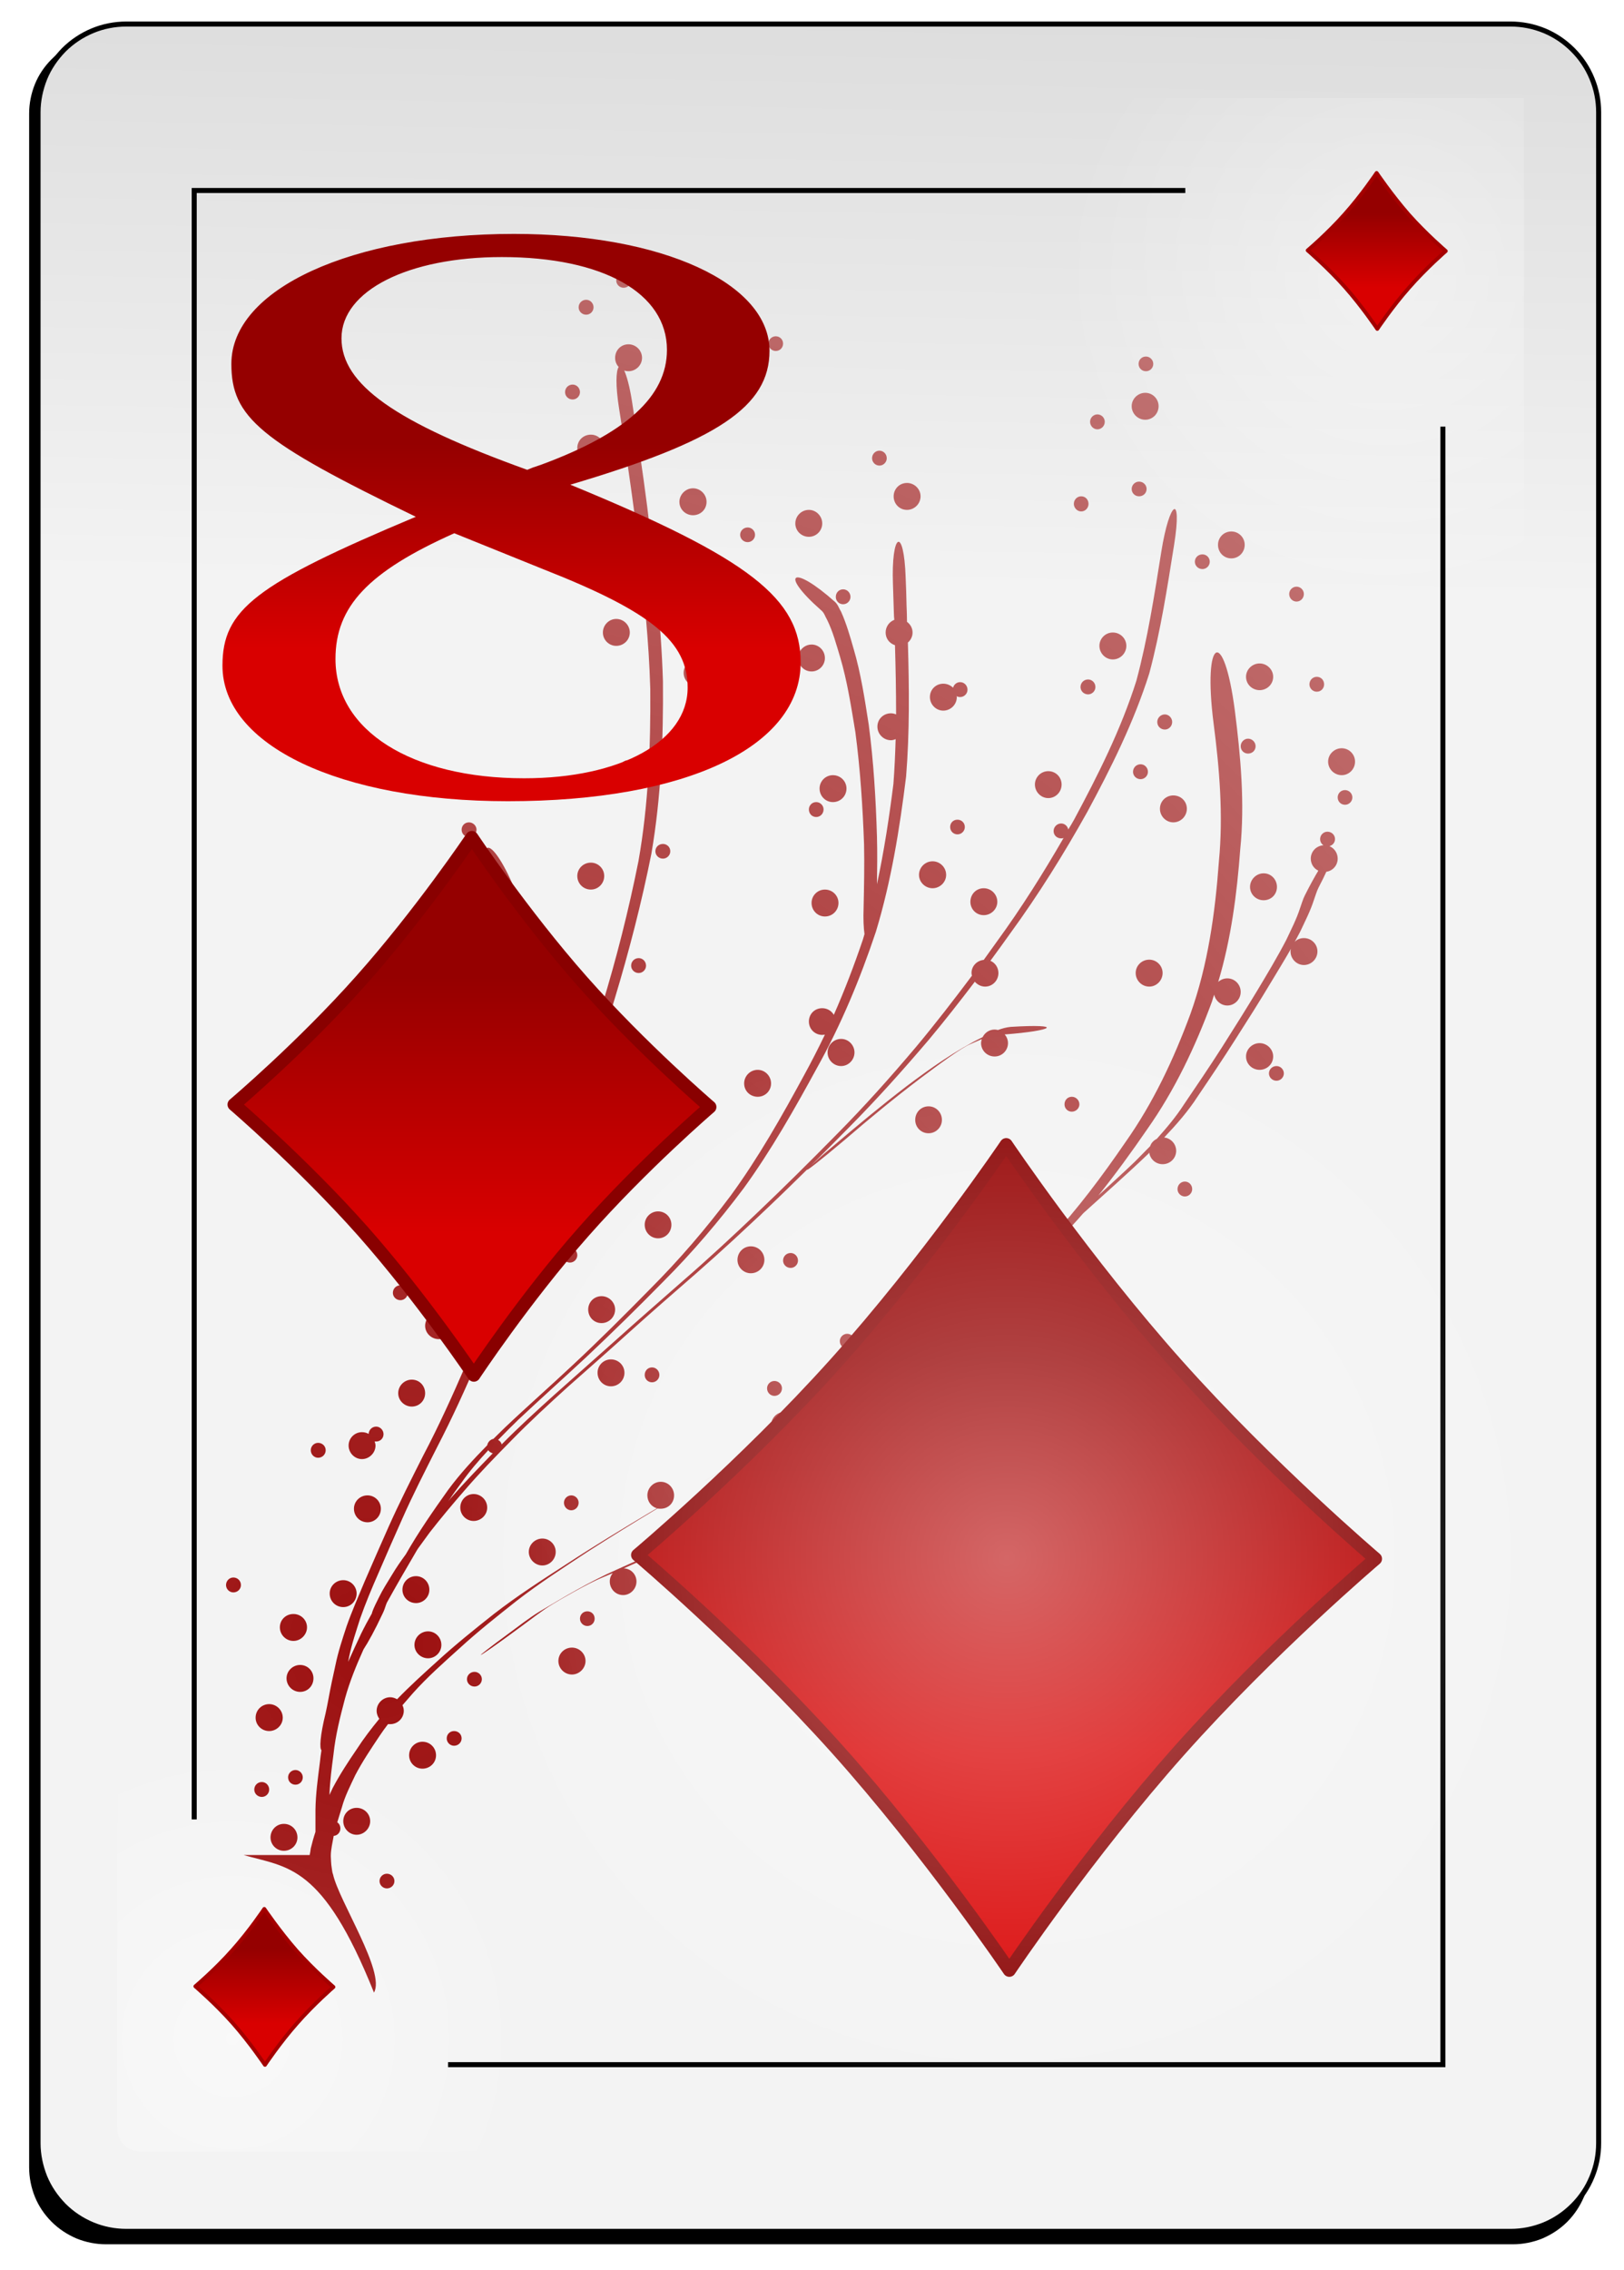 <svg version="1.2" baseProfile="tiny-ps" xmlns="http://www.w3.org/2000/svg" viewBox="0 0 73 102" width="73" height="102">
	<title>-e-Diamond8</title>
	<defs>
		<filter x="-50%" y="-50%" width="200%" height="200%" id="flt1"> <feGaussianBlur stdDeviation="0.85" /> </filter>
		<linearGradient id="grd1" gradientUnits="userSpaceOnUse"  x1="41.281" y1="26.474" x2="43.426" y2="-89.909">
			<stop offset="0" stop-color="#f3f3f3"  />
			<stop offset="1" stop-color="#8f8f8f"  />
		</linearGradient>
		<radialGradient id="grd2" gradientUnits="userSpaceOnUse"  cx="10.434" cy="91.605" r="13.273">
			<stop offset="0" stop-color="#ffffff"  />
			<stop offset="1" stop-color="#ffffff" stop-opacity="0" />
		</radialGradient>
		<radialGradient id="grd3" gradientUnits="userSpaceOnUse"  cx="62.353" cy="12.548" r="14.639">
			<stop offset="0" stop-color="#ffffff"  />
			<stop offset="1" stop-color="#ffffff" stop-opacity="0" />
		</radialGradient>
		<linearGradient id="grd4" gradientUnits="userSpaceOnUse"  x1="-7.155" y1="90.923" x2="-7.155" y2="87.583">
			<stop offset="0" stop-color="#d90000"  />
			<stop offset="1" stop-color="#950000"  />
		</linearGradient>
		<linearGradient id="grd5" gradientUnits="userSpaceOnUse"  x1="42.845" y1="12.923" x2="42.845" y2="9.583">
			<stop offset="0" stop-color="#d90000"  />
			<stop offset="1" stop-color="#950000"  />
		</linearGradient>
		<radialGradient id="grd6" gradientUnits="userSpaceOnUse"  cx="16.907" cy="73.912" r="153.364">
			<stop offset="0" stop-color="#9c0f0f"  />
			<stop offset="1" stop-color="#9c0f0f" stop-opacity="0" />
		</radialGradient>
		<linearGradient id="grd7" gradientUnits="userSpaceOnUse"  x1="-1050.871" y1="78.696" x2="-1050.871" y2="61.04">
			<stop offset="0" stop-color="#d90000"  />
			<stop offset="1" stop-color="#950000"  />
		</linearGradient>
		<radialGradient id="grd8" gradientUnits="userSpaceOnUse"  cx="45.257" cy="70" r="25.25">
			<stop offset="0" stop-color="#ffffff"  />
			<stop offset="1" stop-color="#ffffff" stop-opacity="0" />
		</radialGradient>
		<linearGradient id="grd9" gradientUnits="userSpaceOnUse"  x1="-685.605" y1="55.382" x2="-685.605" y2="43.883">
			<stop offset="0" stop-color="#d90000"  />
			<stop offset="1" stop-color="#950000"  />
		</linearGradient>
		<linearGradient id="grd10" gradientUnits="userSpaceOnUse"  x1="-3687.536" y1="29.141" x2="-3687.536" y2="19.948">
			<stop offset="0" stop-color="#d90000"  />
			<stop offset="1" stop-color="#950000"  />
		</linearGradient>
	</defs>
	<style>
		tspan { white-space:pre }
		.shp0 { filter: url(#flt1);fill: #000000 } 
		.shp1 { fill: url(#grd1);stroke: #000000;stroke-width: 0.226 } 
		.shp2 { opacity: 0.467;fill: url(#grd2) } 
		.shp3 { opacity: 0.396;fill: url(#grd3) } 
		.shp4 { fill: none;stroke: #000000;stroke-width: 0.226 } 
		.shp5 { fill: url(#grd4);stroke: #a40000;stroke-linejoin:round;stroke-width: 0.17 } 
		.shp6 { fill: url(#grd5);stroke: #a40000;stroke-linejoin:round;stroke-width: 0.17 } 
		.shp7 { fill: url(#grd6) } 
		.shp8 { fill: url(#grd7);stroke: #890000;stroke-linejoin:round;stroke-width: 0.586 } 
		.shp9 { opacity: 0.4;fill: url(#grd8) } 
		.shp10 { fill: url(#grd9);stroke: #890000;stroke-linejoin:round;stroke-width: 0.586 } 
		.shp11 { fill: url(#grd10) } 
	</style>
	<g >
		<g >
			<path fill-rule="evenodd" class="shp0" d="M4.76 1.65L68.01 1.65C68.46 1.65 68.91 1.74 69.33 1.92C69.75 2.09 70.13 2.34 70.45 2.66C70.77 2.98 71.02 3.36 71.2 3.78C71.37 4.2 71.46 4.65 71.46 5.1L71.46 97.39C71.46 97.84 71.37 98.29 71.2 98.71C71.02 99.13 70.77 99.51 70.45 99.83C70.13 100.15 69.75 100.4 69.33 100.58C68.91 100.75 68.46 100.84 68.01 100.84L4.76 100.84C4.31 100.84 3.86 100.75 3.44 100.58C3.02 100.4 2.64 100.15 2.32 99.83C2 99.51 1.74 99.13 1.57 98.71C1.4 98.29 1.31 97.84 1.31 97.39L1.31 5.1C1.31 4.65 1.4 4.2 1.57 3.78C1.74 3.36 2 2.98 2.32 2.66C2.64 2.34 3.02 2.09 3.44 1.92C3.86 1.74 4.31 1.65 4.76 1.65" />
			<path fill-rule="evenodd" class="shp1" d="M5.68 1.08L67.9 1.08C68.42 1.08 68.93 1.18 69.42 1.38C69.9 1.58 70.33 1.87 70.7 2.24C71.07 2.61 71.36 3.04 71.56 3.53C71.76 4.01 71.86 4.52 71.86 5.04L71.86 96.3C71.86 96.82 71.76 97.33 71.56 97.81C71.36 98.3 71.07 98.73 70.7 99.1C70.33 99.47 69.9 99.76 69.42 99.96C68.93 100.16 68.42 100.26 67.9 100.26L5.68 100.26C5.16 100.26 4.64 100.16 4.16 99.96C3.68 99.76 3.24 99.47 2.87 99.1C2.51 98.73 2.21 98.3 2.01 97.81C1.82 97.33 1.71 96.82 1.71 96.3L1.71 5.04C1.71 4.52 1.82 4.01 2.01 3.53C2.21 3.04 2.51 2.61 2.87 2.24C3.24 1.87 3.68 1.58 4.16 1.38C4.64 1.18 5.16 1.08 5.68 1.08" />
			<path class="shp2" d="M30.78 96.67L6.31 96.67C6.17 96.67 6.04 96.64 5.91 96.59C5.78 96.54 5.67 96.46 5.57 96.37C5.48 96.27 5.4 96.16 5.35 96.03C5.3 95.9 5.27 95.77 5.27 95.63L5.27 73.43C5.27 73.29 5.3 73.16 5.35 73.03C5.4 72.91 5.48 72.79 5.57 72.69C5.67 72.6 5.78 72.52 5.91 72.47C6.04 72.42 6.17 72.39 6.31 72.39L30.78 72.39C30.92 72.39 31.05 72.42 31.18 72.47C31.3 72.52 31.42 72.6 31.51 72.69C31.61 72.79 31.69 72.91 31.74 73.03C31.79 73.16 31.82 73.29 31.82 73.43L31.82 95.63C31.82 95.77 31.79 95.9 31.74 96.03C31.69 96.16 31.61 96.27 31.51 96.37C31.42 96.46 31.3 96.54 31.18 96.59C31.05 96.64 30.92 96.67 30.78 96.67" />
			<path class="shp3" d="M39.23 4.41L68.51 4.41L68.51 49.68L39.23 49.68L39.23 4.41Z" />
			<path class="shp4" d="M20.14 92.77L64.86 92.77L64.86 19.17" />
			<path class="shp4" d="M53.28 8.56L8.73 8.56L8.73 81.75" />
		</g>
		<g >
			<path class="shp5" d="M11.88 85.77C11.88 85.77 12.55 86.76 13.32 87.64C14.1 88.52 14.99 89.28 14.99 89.28C14.99 89.28 14.11 90.04 13.34 90.92C12.57 91.79 11.91 92.78 11.91 92.78C11.91 92.78 11.24 91.78 10.46 90.9C9.68 90.02 8.78 89.25 8.78 89.25C8.78 89.25 9.67 88.5 10.44 87.63C11.22 86.76 11.88 85.77 11.88 85.77L11.88 85.77Z" />
			<path class="shp6" d="M61.88 7.77C61.88 7.77 62.55 8.76 63.32 9.64C64.1 10.52 64.99 11.28 64.99 11.28C64.99 11.28 64.11 12.04 63.34 12.92C62.57 13.79 61.91 14.78 61.91 14.78C61.91 14.78 61.24 13.78 60.46 12.9C59.68 12.02 58.78 11.25 58.78 11.25C58.78 11.25 59.67 10.5 60.44 9.63C61.22 8.76 61.88 7.77 61.88 7.77L61.88 7.77Z" />
		</g>
		<g >
			<path fill-rule="evenodd" class="shp7" d="M16.81 89.53C16.81 89.53 16.81 89.53 16.81 89.53C16.81 89.53 16.81 89.53 16.81 89.53L16.81 89.53ZM16.81 89.53C14.5 83.76 12.94 83.92 10.95 83.35L13.92 83.35C13.94 83.25 13.96 83.15 13.97 83.05C14.03 82.8 14.1 82.55 14.18 82.31C14.18 81.98 14.18 81.65 14.18 81.32C14.19 80.6 14.29 79.89 14.38 79.18C14.4 79 14.42 78.82 14.45 78.64C14.36 78.56 14.38 78.02 14.64 76.96C14.69 76.74 14.73 76.52 14.77 76.31C14.86 75.81 14.97 75.31 15.08 74.81C15.2 74.22 15.39 73.65 15.58 73.07C15.82 72.39 16.11 71.73 16.39 71.06C16.74 70.25 17.1 69.43 17.46 68.62C17.95 67.52 18.49 66.46 19.03 65.39C19.72 64.08 20.33 62.73 20.92 61.37C21.61 59.72 22.3 58.06 22.99 56.4C23.74 54.64 24.45 52.85 25.12 51.05C25.16 50.94 25.21 50.82 25.25 50.7C25.24 50.67 25.23 50.63 25.23 50.58C25.23 50.46 25.29 50.35 25.39 50.29C25.99 48.62 26.53 46.92 27.05 45.22C27.71 43.07 28.26 40.89 28.7 38.69C29.15 36.14 29.25 33.54 29.23 30.95C29.17 28.84 28.95 26.73 28.7 24.64C28.59 24.73 28.46 24.79 28.31 24.79C27.98 24.79 27.7 24.52 27.7 24.18C27.7 23.85 27.98 23.58 28.31 23.58C28.41 23.58 28.5 23.6 28.59 23.65L28.52 23.08C28.42 22.34 28.32 21.6 28.21 20.86C28.16 20.97 28.04 21.04 27.91 21.04C27.73 21.04 27.58 20.89 27.58 20.71C27.58 20.52 27.73 20.37 27.91 20.37C28 20.37 28.09 20.4 28.15 20.46C28.05 19.76 27.94 19.07 27.83 18.37C27.66 17.3 27.69 16.66 27.81 16.49C27.71 16.38 27.65 16.24 27.65 16.08C27.65 15.74 27.91 15.47 28.25 15.47C28.58 15.47 28.86 15.74 28.86 16.08C28.86 16.41 28.58 16.68 28.25 16.68C28.18 16.68 28.12 16.67 28.06 16.65C28.17 16.89 28.3 17.34 28.41 18.04C28.65 19.61 28.89 21.18 29.09 22.75C29.41 25.36 29.72 27.98 29.8 30.62C29.82 33.21 29.72 35.8 29.28 38.36C28.84 40.56 28.28 42.73 27.63 44.88C27.07 46.73 26.49 48.57 25.83 50.39C25.87 50.44 25.89 50.51 25.89 50.58C25.89 50.74 25.78 50.87 25.64 50.91C24.99 52.64 24.3 54.36 23.57 56.06C22.89 57.72 22.2 59.38 21.51 61.03C20.93 62.39 20.32 63.73 19.64 65.04C19.1 66.11 18.55 67.18 18.07 68.27C17.71 69.08 17.35 69.89 17 70.71C16.71 71.37 16.43 72.04 16.19 72.72C16.01 73.29 15.81 73.87 15.69 74.46C15.68 74.53 15.66 74.6 15.65 74.67C15.84 74.25 16.03 73.83 16.23 73.41C16.38 73.1 16.55 72.79 16.72 72.49C16.72 72.48 16.72 72.47 16.72 72.47C16.8 72.22 16.93 71.99 17.04 71.76C17.21 71.41 17.42 71.09 17.62 70.76C17.81 70.44 18.02 70.14 18.24 69.84C18.81 68.84 19.47 67.89 20.14 66.95C20.67 66.23 21.28 65.57 21.9 64.94C21.93 64.79 22.04 64.68 22.18 64.65L22.7 64.14C23.7 63.19 24.74 62.28 25.74 61.34C26.93 60.23 28.08 59.08 29.22 57.92C30.53 56.61 31.73 55.21 32.84 53.73C34.09 52.02 35.13 50.18 36.14 48.32C36.47 47.72 36.78 47.11 37.08 46.49L36.96 46.5C36.62 46.5 36.36 46.23 36.36 45.9C36.36 45.56 36.62 45.3 36.96 45.3C37.18 45.3 37.38 45.42 37.48 45.6C37.97 44.49 38.4 43.36 38.79 42.21L38.86 41.97C38.82 41.7 38.8 41.31 38.82 40.76C38.84 39.82 38.86 38.88 38.84 37.94C38.78 36.26 38.67 34.57 38.45 32.9C38.26 31.76 38.09 30.62 37.76 29.51C37.59 28.95 37.44 28.38 37.18 27.85C37.09 27.7 37.05 27.53 36.91 27.42C34.99 25.73 35.63 25.34 37.54 27.05C37.67 27.17 37.72 27.35 37.81 27.49C38.05 28.03 38.21 28.59 38.37 29.15C38.7 30.27 38.87 31.41 39.05 32.56C39.27 34.23 39.37 35.91 39.42 37.6C39.44 38.31 39.43 39.02 39.42 39.73C39.74 38.24 39.97 36.73 40.16 35.22C40.21 34.55 40.24 33.88 40.26 33.21C40.19 33.24 40.12 33.26 40.05 33.26C39.71 33.26 39.44 32.98 39.44 32.65C39.44 32.31 39.71 32.05 40.05 32.05C40.13 32.05 40.21 32.07 40.28 32.1C40.28 31.06 40.26 30.02 40.23 28.99C39.98 28.91 39.81 28.69 39.81 28.42C39.81 28.16 39.97 27.94 40.2 27.85C40.19 27.75 40.18 27.64 40.18 27.53C40.17 27.11 40.15 26.69 40.14 26.28C40.05 23.93 40.63 23.6 40.71 25.95C40.73 26.36 40.74 26.78 40.75 27.2C40.76 27.44 40.77 27.69 40.77 27.94C40.92 28.05 41.02 28.22 41.02 28.42C41.02 28.6 40.94 28.76 40.81 28.87C40.87 30.88 40.89 32.89 40.73 34.89C40.44 37.24 40.06 39.6 39.37 41.87C38.66 43.99 37.81 46.04 36.72 47.99C35.71 49.84 34.67 51.68 33.43 53.39C32.32 54.87 31.12 56.28 29.82 57.58C28.68 58.74 27.52 59.88 26.34 60.99C25.33 61.93 24.3 62.85 23.3 63.79C22.99 64.09 22.69 64.39 22.39 64.7C22.47 64.74 22.53 64.81 22.55 64.9C23.31 64.13 24.11 63.4 24.92 62.67L27.72 60.18C28.71 59.29 29.71 58.42 30.71 57.54C31.83 56.57 32.92 55.56 34 54.53C35.22 53.37 36.41 52.19 37.59 50.99C38.84 49.73 40.02 48.41 41.16 47.06C42.04 46.01 42.87 44.93 43.69 43.84C43.68 43.8 43.67 43.76 43.67 43.72C43.67 43.41 43.91 43.16 44.22 43.13L44.83 42.28C45.91 40.8 46.89 39.24 47.81 37.65C47.77 37.67 47.74 37.67 47.7 37.67C47.51 37.67 47.36 37.53 47.36 37.34C47.36 37.16 47.51 37 47.7 37C47.86 37 47.99 37.12 48.02 37.27C48.11 37.12 48.2 36.98 48.28 36.83C49.36 34.82 50.39 32.77 51.08 30.59C51.59 28.69 51.89 26.74 52.2 24.8C52.57 22.47 53.15 22.13 52.78 24.46C52.47 26.4 52.17 28.36 51.66 30.26C50.97 32.44 49.95 34.49 48.87 36.49C47.82 38.37 46.68 40.2 45.41 41.94C45.12 42.35 44.82 42.76 44.52 43.17C44.73 43.26 44.88 43.47 44.88 43.72C44.88 44.05 44.62 44.33 44.28 44.33C44.1 44.33 43.93 44.24 43.82 44.11C43.15 44.99 42.46 45.87 41.75 46.72C40.6 48.07 39.42 49.39 38.17 50.65C37.6 51.23 37.03 51.8 36.46 52.37C36.63 52.21 36.93 51.93 37.39 51.55C38.49 50.61 39.61 49.68 40.76 48.8C41.84 47.99 42.95 47.2 44.17 46.6C44.27 46.4 44.47 46.26 44.71 46.26C44.76 46.26 44.81 46.27 44.86 46.28C45.05 46.21 45.23 46.16 45.43 46.14C47.86 45.99 47.39 46.31 45.16 46.48C45.25 46.58 45.31 46.72 45.31 46.87C45.31 47.2 45.04 47.47 44.71 47.47C44.37 47.47 44.1 47.2 44.1 46.87C44.1 46.8 44.12 46.75 44.13 46.69L43.63 46.91C43.22 47.07 42.19 47.84 41.36 48.46C40.2 49.34 39.08 50.26 37.98 51.21C36.83 52.18 36.18 52.68 36.29 52.54C35.73 53.09 35.17 53.64 34.6 54.18C33.52 55.21 32.43 56.22 31.31 57.2C30.31 58.07 29.31 58.94 28.32 59.83C27.39 60.67 26.46 61.49 25.52 62.32C24.66 63.1 23.8 63.89 22.99 64.72C22.26 65.46 21.54 66.2 20.87 66.98C20.34 67.59 19.82 68.21 19.32 68.85L18.81 69.55C18.78 69.59 18.75 69.64 18.72 69.69C18.27 70.46 17.82 71.23 17.39 72.01L17.35 72.11C17.31 72.23 17.27 72.36 17.21 72.48C16.85 73.25 16.55 73.79 16.34 74.11C16.02 74.82 15.72 75.55 15.51 76.31C15.29 77.14 15.08 77.97 14.99 78.83C14.91 79.44 14.83 80.04 14.81 80.65L14.95 80.35C15.27 79.74 15.65 79.16 16.04 78.59C16.35 78.11 16.69 77.67 17.05 77.23C16.98 77.13 16.93 77.01 16.93 76.87C16.93 76.54 17.21 76.26 17.54 76.26C17.65 76.26 17.76 76.3 17.85 76.35C18.43 75.75 19.05 75.19 19.67 74.63C20.48 73.89 21.34 73.2 22.2 72.52C23.23 71.72 24.33 71.01 25.43 70.3C26.68 69.48 27.95 68.71 29.24 67.94L29.53 67.77C29.28 67.7 29.1 67.47 29.1 67.19C29.1 66.86 29.37 66.58 29.7 66.58C30.04 66.58 30.3 66.86 30.3 67.19C30.3 67.53 30.04 67.79 29.7 67.79C29.65 67.79 29.6 67.79 29.55 67.78C28.5 68.41 27.45 69.06 26.42 69.72C25.33 70.44 24.24 71.14 23.21 71.94C22.35 72.62 21.49 73.3 20.68 74.04C19.95 74.7 19.21 75.35 18.55 76.09L18.09 76.62C18.13 76.7 18.15 76.78 18.15 76.87C18.15 77.2 17.88 77.47 17.54 77.47C17.51 77.47 17.47 77.47 17.44 77.47C17.31 77.64 17.18 77.82 17.06 78C16.68 78.57 16.29 79.15 15.97 79.76C15.75 80.23 15.51 80.69 15.37 81.2C15.3 81.43 15.23 81.66 15.16 81.88C15.25 81.94 15.3 82.04 15.3 82.16C15.3 82.33 15.17 82.48 15 82.49C14.95 82.79 14.87 83.09 14.87 83.4C14.88 83.57 14.88 83.75 14.91 83.92C14.93 84.02 14.93 84.13 14.97 84.22C15.24 85.43 17.34 88.62 16.81 89.53ZM17.06 84.52C17.06 84.34 17.21 84.19 17.39 84.19C17.58 84.19 17.73 84.34 17.73 84.52C17.73 84.7 17.58 84.85 17.39 84.85C17.21 84.85 17.06 84.7 17.06 84.52ZM12.16 82.56C12.16 82.22 12.43 81.95 12.76 81.95C13.1 81.95 13.37 82.22 13.37 82.56C13.37 82.89 13.1 83.16 12.76 83.16C12.43 83.16 12.16 82.89 12.16 82.56ZM15.43 81.83C15.43 81.49 15.7 81.23 16.03 81.23C16.36 81.23 16.64 81.49 16.64 81.83C16.64 82.16 16.36 82.44 16.03 82.44C15.7 82.44 15.43 82.16 15.43 81.83ZM11.43 80.41C11.43 80.22 11.58 80.07 11.77 80.07C11.95 80.07 12.1 80.22 12.1 80.41C12.1 80.59 11.95 80.74 11.77 80.74C11.58 80.74 11.43 80.59 11.43 80.41ZM12.95 79.86C12.95 79.68 13.1 79.53 13.28 79.53C13.46 79.53 13.61 79.68 13.61 79.86C13.61 80.05 13.46 80.19 13.28 80.19C13.1 80.19 12.95 80.05 12.95 79.86ZM18.39 78.87C18.39 78.53 18.66 78.26 18.99 78.26C19.33 78.26 19.6 78.53 19.6 78.87C19.6 79.2 19.33 79.47 18.99 79.47C18.66 79.47 18.39 79.2 18.39 78.87ZM20.08 78.11C20.08 77.92 20.23 77.78 20.41 77.78C20.6 77.78 20.75 77.92 20.75 78.11C20.75 78.29 20.6 78.44 20.41 78.44C20.23 78.44 20.08 78.29 20.08 78.11ZM11.49 77.18C11.49 76.84 11.76 76.57 12.1 76.57C12.43 76.57 12.71 76.84 12.71 77.18C12.71 77.51 12.43 77.78 12.1 77.78C11.76 77.78 11.49 77.51 11.49 77.18ZM12.88 75.41C12.88 75.08 13.16 74.81 13.49 74.81C13.83 74.81 14.09 75.08 14.09 75.41C14.09 75.75 13.83 76.02 13.49 76.02C13.16 76.02 12.88 75.75 12.88 75.41ZM20.99 75.45C20.99 75.27 21.14 75.12 21.33 75.12C21.51 75.12 21.66 75.27 21.66 75.45C21.66 75.63 21.51 75.78 21.33 75.78C21.14 75.78 20.99 75.63 20.99 75.45ZM25.1 74.63C25.1 74.3 25.37 74.03 25.71 74.03C26.04 74.03 26.32 74.3 26.32 74.63C26.32 74.96 26.04 75.24 25.71 75.24C25.37 75.24 25.1 74.96 25.1 74.63ZM18.63 73.91C18.63 73.57 18.91 73.3 19.24 73.3C19.57 73.3 19.84 73.57 19.84 73.91C19.84 74.24 19.57 74.51 19.24 74.51C18.91 74.51 18.63 74.24 18.63 73.91ZM21.61 74.36C21.59 74.36 21.96 74.06 22.82 73.43C23.3 73.08 23.76 72.71 24.27 72.4C25.38 71.74 26.5 71.07 27.69 70.54C28.54 70.16 29.39 69.77 30.25 69.44C30.86 69.2 31.46 68.95 32.07 68.72L32.86 68.42C35.24 67.51 34.62 67.87 32.23 68.78L31.46 69.07C30.85 69.31 30.24 69.55 29.64 69.79C29.1 70 28.57 70.23 28.04 70.47C28.36 70.48 28.61 70.74 28.61 71.06C28.61 71.39 28.34 71.67 28.01 71.67C27.67 71.67 27.41 71.39 27.41 71.06C27.41 70.91 27.46 70.78 27.55 70.68L27.08 70.88C26.41 71.15 25.08 71.93 24.87 72.06C24.37 72.36 23.91 72.73 23.43 73.08C22.32 73.9 21.64 74.37 21.61 74.36L21.61 74.36ZM12.58 73.12C12.58 72.78 12.85 72.52 13.19 72.52C13.52 72.52 13.8 72.78 13.8 73.12C13.8 73.45 13.52 73.73 13.19 73.73C12.85 73.73 12.58 73.45 12.58 73.12ZM26.07 72.73C26.07 72.54 26.22 72.4 26.4 72.4C26.59 72.4 26.73 72.54 26.73 72.73C26.73 72.91 26.59 73.06 26.4 73.06C26.22 73.06 26.07 72.91 26.07 72.73ZM14.82 71.6C14.82 71.27 15.09 71 15.43 71C15.76 71 16.03 71.27 16.03 71.6C16.03 71.94 15.76 72.21 15.43 72.21C15.09 72.21 14.82 71.94 14.82 71.6ZM18.09 71.43C18.09 71.09 18.36 70.82 18.7 70.82C19.03 70.82 19.3 71.09 19.3 71.43C19.3 71.76 19.03 72.03 18.7 72.03C18.36 72.03 18.09 71.76 18.09 71.43ZM10.16 71.22C10.16 71.03 10.31 70.88 10.49 70.88C10.68 70.88 10.83 71.03 10.83 71.22C10.83 71.4 10.68 71.55 10.49 71.55C10.31 71.55 10.16 71.4 10.16 71.22ZM31.27 70.06C31.27 69.88 31.42 69.73 31.61 69.73C31.79 69.73 31.94 69.88 31.94 70.06C31.94 70.25 31.79 70.4 31.61 70.4C31.42 70.4 31.27 70.25 31.27 70.06ZM23.77 69.73C23.77 69.4 24.05 69.13 24.38 69.13C24.71 69.13 24.98 69.4 24.98 69.73C24.98 70.06 24.71 70.34 24.38 70.34C24.05 70.34 23.77 70.06 23.77 69.73ZM35.06 69.79C34.87 69.79 34.72 69.65 34.72 69.46C34.72 69.4 34.74 69.34 34.77 69.29C34.72 69.3 34.66 69.31 34.6 69.31C34.27 69.31 33.99 69.04 33.99 68.71C33.99 68.37 34.27 68.1 34.6 68.1C34.94 68.1 35.2 68.37 35.2 68.71C35.2 68.87 35.14 69.02 35.03 69.13L35.06 69.13C35.24 69.13 35.39 69.28 35.39 69.46C35.39 69.65 35.24 69.79 35.06 69.79L35.06 69.79ZM36.53 67.79C36.53 67.46 36.81 67.19 37.14 67.19C37.47 67.19 37.75 67.46 37.75 67.79C37.75 68.13 37.47 68.4 37.14 68.4C36.81 68.4 36.53 68.13 36.53 67.79ZM15.91 67.79C15.91 67.46 16.18 67.19 16.52 67.19C16.85 67.19 17.12 67.46 17.12 67.79C17.12 68.13 16.85 68.4 16.52 68.4C16.18 68.4 15.91 68.13 15.91 67.79ZM20.69 67.74C20.69 67.4 20.96 67.13 21.29 67.13C21.62 67.13 21.9 67.4 21.9 67.74C21.9 68.07 21.62 68.34 21.29 68.34C20.96 68.34 20.69 68.07 20.69 67.74ZM38.35 67.95C38.35 67.77 38.5 67.62 38.68 67.62C38.87 67.62 39.01 67.76 39.01 67.95C39.01 68.13 38.87 68.28 38.68 68.28C38.5 68.28 38.35 68.13 38.35 67.95ZM25.35 67.52C25.35 67.34 25.5 67.19 25.68 67.19C25.86 67.19 26.01 67.34 26.01 67.52C26.01 67.71 25.86 67.86 25.68 67.86C25.5 67.86 25.35 67.71 25.35 67.52ZM20.14 67.46C20.14 67.46 20.14 67.46 20.15 67.46C20.14 67.46 20.14 67.46 20.14 67.46L20.14 67.46ZM20.15 67.46C20.18 67.42 20.21 67.38 20.25 67.33C20.86 66.63 21.5 65.97 22.15 65.3C22.07 65.28 21.99 65.23 21.95 65.16C21.52 65.62 21.11 66.1 20.75 66.61C20.54 66.89 20.34 67.17 20.15 67.46ZM31.65 66.55C31.66 66.54 31.66 66.54 31.67 66.54C31.66 66.54 31.66 66.54 31.65 66.55L31.65 66.55ZM31.67 66.54C32.64 65.98 33.62 65.43 34.6 64.88C34.72 64.82 34.91 64.71 35.07 64.62C34.83 64.54 34.66 64.31 34.66 64.05C34.66 63.71 34.93 63.44 35.27 63.44C35.6 63.44 35.87 63.71 35.87 64.05C35.87 64.09 35.86 64.14 35.85 64.18L37.93 63.01C37.23 63.41 36.54 63.81 35.85 64.2C35.78 64.46 35.55 64.65 35.27 64.65C35.21 64.65 35.15 64.64 35.1 64.63C34.6 64.9 34.1 65.18 33.61 65.45C32.91 65.84 32.25 66.21 31.67 66.54ZM39.08 66.13C39.08 65.95 39.23 65.8 39.41 65.8C39.59 65.8 39.74 65.95 39.74 66.13C39.74 66.32 39.59 66.46 39.41 66.46C39.23 66.46 39.08 66.32 39.08 66.13ZM16.27 65.56C15.94 65.56 15.67 65.28 15.67 64.95C15.67 64.62 15.94 64.35 16.27 64.35C16.38 64.35 16.49 64.38 16.57 64.43C16.58 64.25 16.72 64.1 16.91 64.1C17.09 64.1 17.24 64.26 17.24 64.44C17.24 64.63 17.09 64.77 16.91 64.77C16.88 64.77 16.86 64.77 16.84 64.77C16.86 64.83 16.88 64.89 16.88 64.95C16.88 65.28 16.6 65.56 16.27 65.56L16.27 65.56ZM13.97 65.16C13.97 64.98 14.12 64.83 14.3 64.83C14.49 64.83 14.64 64.98 14.64 65.16C14.64 65.35 14.49 65.5 14.3 65.5C14.12 65.5 13.97 65.35 13.97 65.16ZM17.9 62.6C17.9 62.26 18.18 61.99 18.51 61.99C18.85 61.99 19.11 62.26 19.11 62.6C19.11 62.93 18.85 63.2 18.51 63.2C18.18 63.2 17.9 62.93 17.9 62.6ZM43.74 62.75C43.74 62.56 43.89 62.41 44.07 62.41C44.25 62.41 44.4 62.56 44.4 62.75C44.4 62.93 44.25 63.08 44.07 63.08C43.89 63.08 43.74 62.93 43.74 62.75ZM38.17 62.87L38.2 62.85C38.19 62.86 38.18 62.87 38.17 62.87L38.17 62.87ZM38.2 62.85C39.67 61.99 41.08 61.02 42.44 59.99C43.48 59.18 44.48 58.31 45.44 57.41C45.44 57.4 45.45 57.38 45.45 57.37C44.97 57.79 44.47 58.17 43.97 58.57C42.06 60.09 41.46 60.44 43.37 58.91C43.92 58.48 44.47 58.05 45 57.59C45.72 56.96 46.44 56.33 47.16 55.7C48.43 54.34 49.54 52.85 50.59 51.32C51.84 49.55 52.76 47.59 53.51 45.56C54.3 43.35 54.62 41.03 54.79 38.71C54.99 36.63 54.82 34.56 54.55 32.49C54.06 28.64 55.01 28.09 55.51 31.95C55.77 34.01 55.96 36.08 55.75 38.16C55.6 40.17 55.34 42.18 54.76 44.12C54.87 44.02 55.01 43.96 55.17 43.96C55.5 43.96 55.77 44.23 55.77 44.57C55.77 44.9 55.5 45.18 55.17 45.18C54.88 45.18 54.63 44.96 54.58 44.69C54.54 44.79 54.51 44.9 54.48 45C53.73 47.03 52.81 48.98 51.56 50.75C50.86 51.77 50.14 52.76 49.37 53.72C49.92 53.21 50.48 52.71 51.02 52.19L51.7 51.5C51.75 51.35 51.86 51.24 52 51.17C52.44 50.68 52.87 50.17 53.23 49.61C53.8 48.77 54.37 47.93 54.92 47.07C55.46 46.22 56 45.36 56.52 44.5C56.97 43.75 57.42 43 57.82 42.23C58.04 41.76 58.28 41.3 58.44 40.8C58.51 40.61 58.56 40.42 58.65 40.24C58.88 39.78 59.08 39.42 59.26 39.12C59.06 39.03 58.92 38.82 58.92 38.58C58.92 38.26 59.17 38 59.49 37.98C59.4 37.92 59.34 37.82 59.34 37.7C59.34 37.52 59.49 37.37 59.67 37.37C59.86 37.37 60.01 37.52 60.01 37.7C60.01 37.86 59.9 37.98 59.76 38.02C59.98 38.11 60.13 38.33 60.13 38.58C60.13 38.88 59.91 39.13 59.62 39.17C59.53 39.37 59.41 39.61 59.27 39.88C59.18 40.06 59.13 40.25 59.06 40.44C58.9 40.94 58.66 41.4 58.44 41.87L58.2 42.32C58.3 42.21 58.45 42.15 58.61 42.15C58.95 42.15 59.22 42.42 59.22 42.75C59.22 43.08 58.95 43.36 58.61 43.36C58.28 43.36 58.01 43.08 58.01 42.75C58.01 42.71 58.02 42.67 58.03 42.63C57.74 43.14 57.43 43.64 57.13 44.14C56.61 45.01 56.07 45.86 55.52 46.72C54.98 47.57 54.41 48.42 53.84 49.26C53.41 49.93 52.88 50.53 52.33 51.11C52.63 51.14 52.87 51.4 52.87 51.71C52.87 52.04 52.6 52.31 52.26 52.31C51.96 52.31 51.7 52.09 51.66 51.79L51.62 51.84C50.67 52.75 49.69 53.61 48.72 54.49L48.67 54.54C48.36 54.9 48.03 55.25 47.7 55.59C47.24 56.06 46.77 56.51 46.29 56.96C46.5 57.06 46.64 57.27 46.64 57.51C46.64 57.85 46.37 58.11 46.04 58.11C45.77 58.11 45.55 57.95 45.47 57.72C44.81 58.31 44.12 58.87 43.42 59.42C42.02 60.47 40.59 61.47 39.07 62.35L38.2 62.85ZM34.48 62.38C34.48 62.2 34.63 62.05 34.81 62.05C35 62.05 35.15 62.2 35.15 62.38C35.15 62.57 35 62.72 34.81 62.72C34.63 62.72 34.48 62.57 34.48 62.38ZM40.87 62.47L40.8 62.47C40.62 62.47 40.47 62.32 40.47 62.14C40.47 61.95 40.62 61.8 40.8 61.8C40.99 61.8 41.14 61.95 41.14 62.14C41.14 62.3 41.02 62.44 40.87 62.47ZM26.86 61.68C26.86 61.35 27.13 61.08 27.46 61.08C27.8 61.08 28.07 61.35 28.07 61.68C28.07 62.02 27.8 62.29 27.46 62.29C27.13 62.29 26.86 62.02 26.86 61.68ZM28.98 61.78C28.98 61.59 29.12 61.44 29.31 61.44C29.49 61.44 29.64 61.59 29.64 61.78C29.64 61.96 29.49 62.11 29.31 62.11C29.12 62.11 28.98 61.96 28.98 61.78ZM37.75 60.26C37.75 60.08 37.9 59.93 38.08 59.93C38.27 59.93 38.41 60.08 38.41 60.26C38.41 60.45 38.27 60.6 38.08 60.6C37.9 60.6 37.75 60.45 37.75 60.26ZM40.47 59.81C40.47 59.48 40.74 59.2 41.07 59.2C41.41 59.2 41.68 59.48 41.68 59.81C41.68 60.15 41.41 60.42 41.07 60.42C40.74 60.42 40.47 60.15 40.47 59.81ZM19.11 59.57C19.11 59.24 19.39 58.96 19.72 58.96C20.05 58.96 20.33 59.24 20.33 59.57C20.33 59.9 20.05 60.17 19.72 60.17C19.39 60.17 19.11 59.9 19.11 59.57ZM48.03 59.24C48.03 59.05 48.18 58.91 48.36 58.91C48.54 58.91 48.69 59.05 48.69 59.24C48.69 59.42 48.54 59.57 48.36 59.57C48.18 59.57 48.03 59.42 48.03 59.24ZM26.44 58.84C26.44 58.51 26.7 58.24 27.04 58.24C27.37 58.24 27.65 58.51 27.65 58.84C27.65 59.18 27.37 59.45 27.04 59.45C26.7 59.45 26.44 59.18 26.44 58.84ZM17.66 58.09C17.66 57.9 17.81 57.75 18 57.75C18.18 57.75 18.33 57.9 18.33 58.09C18.33 58.27 18.18 58.42 18 58.42C17.81 58.42 17.66 58.27 17.66 58.09ZM41.8 57.75C41.8 57.42 42.07 57.15 42.4 57.15C42.74 57.15 43.01 57.42 43.01 57.75C43.01 58.09 42.74 58.36 42.4 58.36C42.07 58.36 41.8 58.09 41.8 57.75ZM20.69 57.75C20.35 57.75 20.08 57.49 20.08 57.15C20.08 56.92 20.22 56.72 20.41 56.62C20.39 56.59 20.38 56.55 20.38 56.52C20.38 56.33 20.53 56.18 20.72 56.18C20.9 56.18 21.05 56.33 21.05 56.52C21.05 56.56 21.05 56.61 21.03 56.65C21.19 56.76 21.29 56.94 21.29 57.15C21.29 57.49 21.02 57.75 20.69 57.75L20.69 57.75ZM33.15 56.61C33.15 56.27 33.42 56 33.75 56C34.09 56 34.36 56.27 34.36 56.61C34.36 56.94 34.09 57.21 33.75 57.21C33.42 57.21 33.15 56.94 33.15 56.61ZM22.61 56.99C22.49 57 22.47 56.49 22.68 55.39C22.91 54.12 23.14 52.85 23.28 51.57C23.44 49.99 23.54 48.4 23.48 46.82C23.42 45.63 23.34 44.45 23.14 43.27C23.01 42.48 22.88 41.69 22.68 40.91C22.58 40.61 22.53 40.31 22.39 40.02C21.31 37.71 21.97 37.33 23.01 39.66C23.14 39.95 23.21 40.26 23.3 40.56C23.5 41.34 23.62 42.13 23.74 42.92C23.95 44.09 24.02 45.28 24.08 46.47C24.13 48.06 24.03 49.65 23.87 51.23C23.73 52.51 23.5 53.78 23.26 55.05C23.03 56.29 22.75 56.98 22.61 56.99L22.61 56.99ZM35.2 56.64C35.2 56.45 35.35 56.3 35.54 56.3C35.72 56.3 35.87 56.45 35.87 56.64C35.87 56.82 35.72 56.97 35.54 56.97C35.35 56.97 35.2 56.82 35.2 56.64ZM25.28 56.4C25.28 56.21 25.43 56.06 25.62 56.06C25.8 56.06 25.95 56.21 25.95 56.4C25.95 56.58 25.8 56.73 25.62 56.73C25.43 56.73 25.28 56.58 25.28 56.4ZM28.98 55.03C28.98 54.7 29.25 54.43 29.58 54.43C29.92 54.43 30.18 54.7 30.18 55.03C30.18 55.37 29.92 55.64 29.58 55.64C29.25 55.64 28.98 55.37 28.98 55.03ZM45.85 54.55C45.85 54.22 46.13 53.94 46.46 53.94C46.79 53.94 47.06 54.22 47.06 54.55C47.06 54.88 46.79 55.15 46.46 55.15C46.13 55.15 45.85 54.88 45.85 54.55ZM52.93 53.43C52.93 53.24 53.08 53.09 53.26 53.09C53.44 53.09 53.59 53.24 53.59 53.43C53.59 53.61 53.44 53.76 53.26 53.76C53.08 53.76 52.93 53.61 52.93 53.43ZM41.14 50.32C41.14 49.98 41.4 49.71 41.74 49.71C42.07 49.71 42.34 49.98 42.34 50.32C42.34 50.65 42.07 50.92 41.74 50.92C41.4 50.92 41.14 50.65 41.14 50.32ZM47.85 49.62C47.85 49.43 47.99 49.28 48.18 49.28C48.36 49.28 48.52 49.43 48.52 49.62C48.52 49.8 48.36 49.95 48.18 49.95C47.99 49.95 47.85 49.8 47.85 49.62ZM18.15 48.92C18.15 48.59 18.42 48.32 18.75 48.32C19.09 48.32 19.36 48.59 19.36 48.92C19.36 49.26 19.09 49.53 18.75 49.53C18.42 49.53 18.15 49.26 18.15 48.92ZM33.45 48.68C33.45 48.35 33.72 48.07 34.06 48.07C34.39 48.07 34.66 48.35 34.66 48.68C34.66 49.02 34.39 49.28 34.06 49.28C33.72 49.28 33.45 49.02 33.45 48.68ZM57.04 48.23C57.04 48.05 57.19 47.9 57.38 47.9C57.56 47.9 57.71 48.05 57.71 48.23C57.71 48.41 57.56 48.56 57.38 48.56C57.19 48.56 57.04 48.41 57.04 48.23ZM56.01 47.47C56.01 47.14 56.29 46.87 56.62 46.87C56.95 46.87 57.23 47.14 57.23 47.47C57.23 47.81 56.95 48.07 56.62 48.07C56.29 48.07 56.01 47.81 56.01 47.47ZM37.2 47.29C37.2 46.96 37.47 46.68 37.81 46.68C38.14 46.68 38.41 46.96 38.41 47.29C38.41 47.62 38.14 47.9 37.81 47.9C37.47 47.9 37.2 47.62 37.2 47.29ZM27.22 46.63C27.22 46.29 27.49 46.02 27.82 46.02C28.16 46.02 28.43 46.29 28.43 46.63C28.43 46.96 28.16 47.23 27.82 47.23C27.49 47.23 27.22 46.96 27.22 46.63ZM21.17 44.29C21.17 44.11 21.32 43.96 21.5 43.96C21.69 43.96 21.83 44.11 21.83 44.29C21.83 44.48 21.69 44.63 21.5 44.63C21.32 44.63 21.17 44.48 21.17 44.29ZM24.38 43.9C24.38 43.57 24.65 43.3 24.98 43.3C25.31 43.3 25.59 43.57 25.59 43.9C25.59 44.24 25.31 44.5 24.98 44.5C24.65 44.5 24.38 44.24 24.38 43.9ZM51.05 43.72C51.05 43.39 51.32 43.12 51.66 43.12C51.99 43.12 52.26 43.39 52.26 43.72C52.26 44.05 51.99 44.33 51.66 44.33C51.32 44.33 51.05 44.05 51.05 43.72ZM28.37 43.39C28.37 43.2 28.52 43.05 28.71 43.05C28.89 43.05 29.04 43.2 29.04 43.39C29.04 43.57 28.89 43.72 28.71 43.72C28.52 43.72 28.37 43.57 28.37 43.39ZM36.48 40.57C36.48 40.24 36.75 39.97 37.08 39.97C37.42 39.97 37.69 40.24 37.69 40.57C37.69 40.91 37.42 41.18 37.08 41.18C36.75 41.18 36.48 40.91 36.48 40.57ZM43.62 40.52C43.62 40.18 43.88 39.91 44.22 39.91C44.55 39.91 44.83 40.18 44.83 40.52C44.83 40.85 44.55 41.12 44.22 41.12C43.88 41.12 43.62 40.85 43.62 40.52ZM56.19 39.85C56.19 39.52 56.47 39.24 56.8 39.24C57.14 39.24 57.4 39.52 57.4 39.85C57.4 40.19 57.14 40.45 56.8 40.45C56.47 40.45 56.19 40.19 56.19 39.85ZM25.95 39.36C25.95 39.03 26.22 38.76 26.56 38.76C26.89 38.76 27.16 39.03 27.16 39.36C27.16 39.7 26.89 39.97 26.56 39.97C26.22 39.97 25.95 39.7 25.95 39.36ZM41.31 39.31C41.31 38.97 41.59 38.7 41.92 38.7C42.25 38.7 42.53 38.97 42.53 39.31C42.53 39.64 42.25 39.91 41.92 39.91C41.59 39.91 41.31 39.64 41.31 39.31ZM29.46 38.25C29.46 38.06 29.61 37.92 29.8 37.92C29.98 37.92 30.13 38.06 30.13 38.25C30.13 38.43 29.98 38.58 29.8 38.58C29.61 38.58 29.46 38.43 29.46 38.25ZM20.75 37.28C20.75 37.1 20.89 36.95 21.08 36.95C21.26 36.95 21.42 37.1 21.42 37.28C21.42 37.46 21.26 37.61 21.08 37.61C20.89 37.61 20.75 37.46 20.75 37.28ZM42.71 37.16C42.71 36.97 42.85 36.83 43.04 36.83C43.22 36.83 43.37 36.97 43.37 37.16C43.37 37.34 43.22 37.49 43.04 37.49C42.85 37.49 42.71 37.34 42.71 37.16ZM52.14 36.34C52.14 36 52.41 35.74 52.74 35.74C53.08 35.74 53.35 36 53.35 36.34C53.35 36.67 53.08 36.95 52.74 36.95C52.41 36.95 52.14 36.67 52.14 36.34ZM36.36 36.37C36.36 36.19 36.5 36.04 36.69 36.04C36.87 36.04 37.02 36.19 37.02 36.37C37.02 36.56 36.87 36.71 36.69 36.71C36.5 36.71 36.36 36.56 36.36 36.37ZM60.13 35.83C60.13 35.65 60.27 35.5 60.46 35.5C60.64 35.5 60.79 35.65 60.79 35.83C60.79 36.01 60.64 36.16 60.46 36.16C60.27 36.16 60.13 36.01 60.13 35.83ZM36.84 35.43C36.84 35.1 37.11 34.83 37.44 34.83C37.78 34.83 38.05 35.1 38.05 35.43C38.05 35.77 37.78 36.04 37.44 36.04C37.11 36.04 36.84 35.77 36.84 35.43ZM46.52 35.25C46.52 34.92 46.79 34.65 47.12 34.65C47.46 34.65 47.72 34.92 47.72 35.25C47.72 35.58 47.46 35.86 47.12 35.86C46.79 35.86 46.52 35.58 46.52 35.25ZM50.93 34.68C50.93 34.49 51.08 34.34 51.27 34.34C51.45 34.34 51.6 34.49 51.6 34.68C51.6 34.86 51.45 35.01 51.27 35.01C51.08 35.01 50.93 34.86 50.93 34.68ZM59.7 34.22C59.7 33.89 59.98 33.62 60.31 33.62C60.64 33.62 60.91 33.89 60.91 34.22C60.91 34.56 60.64 34.83 60.31 34.83C59.98 34.83 59.7 34.56 59.7 34.22ZM28.22 34.83C28.03 34.83 27.89 34.68 27.89 34.49C27.89 34.31 28.03 34.16 28.22 34.16C28.4 34.16 28.55 34.31 28.55 34.49C28.55 34.65 28.44 34.79 28.29 34.83L28.22 34.83ZM55.77 33.53C55.77 33.35 55.92 33.19 56.1 33.19C56.29 33.19 56.44 33.35 56.44 33.53C56.44 33.72 56.29 33.86 56.1 33.86C55.92 33.86 55.77 33.72 55.77 33.53ZM31.27 32.65C31.27 32.31 31.55 32.05 31.88 32.05C32.21 32.05 32.48 32.31 32.48 32.65C32.48 32.98 32.21 33.26 31.88 33.26C31.55 33.26 31.27 32.98 31.27 32.65ZM52.02 32.44C52.02 32.26 52.17 32.1 52.36 32.1C52.54 32.1 52.69 32.26 52.69 32.44C52.69 32.63 52.54 32.78 52.36 32.78C52.17 32.78 52.02 32.63 52.02 32.44ZM42.4 31.93C42.07 31.93 41.8 31.65 41.8 31.32C41.8 30.98 42.07 30.72 42.4 30.72C42.57 30.72 42.73 30.79 42.84 30.9C42.88 30.76 43 30.65 43.16 30.65C43.34 30.65 43.49 30.8 43.49 30.99C43.49 31.17 43.34 31.32 43.16 31.32C43.1 31.32 43.05 31.31 43 31.28C43 31.3 43.01 31.31 43.01 31.32C43.01 31.65 42.74 31.93 42.4 31.93ZM48.57 30.87C48.57 30.68 48.72 30.53 48.91 30.53C49.09 30.53 49.24 30.68 49.24 30.87C49.24 31.05 49.09 31.2 48.91 31.2C48.72 31.2 48.57 31.05 48.57 30.87ZM58.86 30.75C58.86 30.56 59.01 30.41 59.19 30.41C59.38 30.41 59.52 30.56 59.52 30.75C59.52 30.93 59.38 31.08 59.19 31.08C59.01 31.08 58.86 30.93 58.86 30.75ZM56.01 30.41C56.01 30.08 56.29 29.81 56.62 29.81C56.95 29.81 57.23 30.08 57.23 30.41C57.23 30.75 56.95 31.01 56.62 31.01C56.29 31.01 56.01 30.75 56.01 30.41ZM30.73 30.23C30.73 29.9 31 29.63 31.34 29.63C31.67 29.63 31.94 29.9 31.94 30.23C31.94 30.56 31.67 30.84 31.34 30.84C31 30.84 30.73 30.56 30.73 30.23ZM36.48 30.17C36.25 30.17 36.07 30.05 35.96 29.87C35.87 29.81 35.81 29.71 35.81 29.59C35.81 29.5 35.85 29.42 35.91 29.36C36 29.13 36.22 28.96 36.48 28.96C36.81 28.96 37.08 29.23 37.08 29.57C37.08 29.9 36.81 30.17 36.48 30.17L36.48 30.17ZM49.42 29.02C49.42 28.69 49.69 28.42 50.02 28.42C50.36 28.42 50.63 28.69 50.63 29.02C50.63 29.35 50.36 29.63 50.02 29.63C49.69 29.63 49.42 29.35 49.42 29.02ZM27.1 28.42C27.1 28.09 27.37 27.81 27.7 27.81C28.04 27.81 28.31 28.09 28.31 28.42C28.31 28.75 28.04 29.02 27.7 29.02C27.37 29.02 27.1 28.75 27.1 28.42ZM37.57 26.82C37.57 26.63 37.71 26.48 37.9 26.48C38.08 26.48 38.23 26.63 38.23 26.82C38.23 27 38.08 27.15 37.9 27.15C37.71 27.15 37.57 27 37.57 26.82ZM57.95 26.69C57.95 26.51 58.1 26.36 58.28 26.36C58.46 26.36 58.61 26.51 58.61 26.69C58.61 26.88 58.46 27.03 58.28 27.03C58.1 27.03 57.95 26.88 57.95 26.69ZM30.3 26.63C30.3 26.45 30.45 26.3 30.64 26.3C30.82 26.3 30.97 26.45 30.97 26.63C30.97 26.81 30.82 26.96 30.64 26.96C30.45 26.96 30.3 26.81 30.3 26.63ZM53.71 25.24C53.71 25.05 53.86 24.91 54.05 24.91C54.23 24.91 54.38 25.05 54.38 25.24C54.38 25.42 54.23 25.57 54.05 25.57C53.86 25.57 53.71 25.42 53.71 25.24ZM54.75 24.48C54.75 24.15 55.01 23.88 55.35 23.88C55.68 23.88 55.95 24.15 55.95 24.48C55.95 24.82 55.68 25.09 55.35 25.09C55.01 25.09 54.75 24.82 54.75 24.48ZM33.27 24.03C33.27 23.85 33.42 23.7 33.61 23.7C33.79 23.7 33.94 23.85 33.94 24.03C33.94 24.21 33.79 24.36 33.61 24.36C33.42 24.36 33.27 24.21 33.27 24.03ZM35.75 23.52C35.75 23.19 36.02 22.91 36.36 22.91C36.69 22.91 36.96 23.19 36.96 23.52C36.96 23.85 36.69 24.12 36.36 24.12C36.02 24.12 35.75 23.85 35.75 23.52ZM30.54 22.55C30.54 22.22 30.82 21.94 31.15 21.94C31.49 21.94 31.76 22.22 31.76 22.55C31.76 22.89 31.49 23.15 31.15 23.15C30.82 23.15 30.54 22.89 30.54 22.55ZM48.27 22.64C48.27 22.45 48.42 22.3 48.6 22.3C48.79 22.3 48.93 22.45 48.93 22.64C48.93 22.82 48.79 22.98 48.6 22.98C48.42 22.98 48.27 22.82 48.27 22.64ZM40.17 22.3C40.17 21.97 40.43 21.7 40.77 21.7C41.1 21.7 41.38 21.97 41.38 22.3C41.38 22.64 41.1 22.91 40.77 22.91C40.43 22.91 40.17 22.64 40.17 22.3ZM50.87 21.97C50.87 21.79 51.02 21.64 51.2 21.64C51.39 21.64 51.54 21.79 51.54 21.97C51.54 22.16 51.39 22.3 51.2 22.3C51.02 22.3 50.87 22.16 50.87 21.97ZM39.2 20.59C39.2 20.4 39.35 20.25 39.53 20.25C39.71 20.25 39.86 20.4 39.86 20.59C39.86 20.77 39.71 20.92 39.53 20.92C39.35 20.92 39.2 20.77 39.2 20.59ZM25.95 20.13C25.95 19.79 26.22 19.53 26.56 19.53C26.89 19.53 27.16 19.79 27.16 20.13C27.16 20.46 26.89 20.73 26.56 20.73C26.22 20.73 25.95 20.46 25.95 20.13ZM49 18.95C49 18.77 49.15 18.62 49.33 18.62C49.51 18.62 49.66 18.77 49.66 18.95C49.66 19.14 49.51 19.29 49.33 19.29C49.15 19.29 49 19.14 49 18.95ZM50.87 18.25C50.87 17.92 51.15 17.65 51.48 17.65C51.81 17.65 52.08 17.92 52.08 18.25C52.08 18.59 51.81 18.86 51.48 18.86C51.15 18.86 50.87 18.59 50.87 18.25ZM25.4 17.62C25.4 17.43 25.55 17.28 25.74 17.28C25.92 17.28 26.07 17.43 26.07 17.62C26.07 17.8 25.92 17.95 25.74 17.95C25.55 17.95 25.4 17.8 25.4 17.62ZM51.18 16.35C51.18 16.17 51.32 16.02 51.51 16.02C51.69 16.02 51.84 16.17 51.84 16.35C51.84 16.54 51.69 16.68 51.51 16.68C51.32 16.68 51.18 16.53 51.18 16.35ZM34.54 15.44C34.54 15.26 34.69 15.11 34.87 15.11C35.06 15.11 35.2 15.26 35.2 15.44C35.2 15.62 35.06 15.77 34.87 15.77C34.69 15.77 34.54 15.62 34.54 15.44ZM26.01 13.81C26.01 13.62 26.16 13.47 26.35 13.47C26.53 13.47 26.68 13.62 26.68 13.81C26.68 13.99 26.53 14.14 26.35 14.14C26.16 14.14 26.01 13.99 26.01 13.81ZM27.7 12.6C27.7 12.41 27.85 12.26 28.03 12.26C28.22 12.26 28.37 12.41 28.37 12.6C28.37 12.78 28.22 12.93 28.03 12.93C27.85 12.93 27.7 12.78 27.7 12.6Z" />
			<path class="shp8" d="M45.23 51.43C45.23 51.43 48.78 56.7 52.93 61.35C57.08 66 61.83 70.04 61.83 70.04C61.83 70.04 57.12 74.04 53 78.67C48.89 83.29 45.37 88.53 45.37 88.53C45.37 88.53 41.8 83.25 37.62 78.58C33.44 73.92 28.66 69.87 28.66 69.87C28.66 69.87 33.41 65.88 37.55 61.27C41.69 56.66 45.23 51.43 45.23 51.43L45.23 51.43Z" />
			<path class="shp9" d="M70.5 70C70.5 83.81 59.2 95 45.25 95C31.3 95 20 83.81 20 70C20 56.19 31.3 45 45.25 45C59.2 45 70.5 56.19 70.5 70Z" />
			<path class="shp10" d="M21.21 37.63C21.21 37.63 23.49 41.06 26.17 44.09C28.85 47.12 31.91 49.74 31.91 49.74C31.91 49.74 28.87 52.35 26.22 55.36C23.56 58.37 21.3 61.79 21.3 61.79C21.3 61.79 18.99 58.35 16.3 55.31C13.6 52.27 10.52 49.63 10.52 49.63C10.52 49.63 13.58 47.04 16.25 44.03C18.92 41.03 21.21 37.63 21.21 37.63L21.21 37.63Z" />
		</g>
		<path fill-rule="evenodd" class="shp11" d="M25.64 21.78C33.72 25.1 35.99 26.91 35.99 29.76C35.99 33.56 30.85 36 22.83 36C15.28 36 10 33.49 10 29.91C10 27.39 11.47 26.25 18.69 23.22C11.67 19.82 10.4 18.75 10.4 16.35C10.4 12.99 15.81 10.51 23.1 10.51C29.78 10.51 34.59 12.73 34.59 15.76C34.59 18.27 32.25 19.82 25.63 21.78M24.43 25.58L20.42 23.96C16.55 25.69 15.08 27.25 15.08 29.61C15.08 32.82 18.49 34.97 23.56 34.97C27.91 34.97 30.91 33.3 30.91 30.9C30.91 28.83 29.31 27.5 24.43 25.58L24.43 25.58ZM23.7 21.11C23.7 21.11 23.7 21.11 23.7 21.11C23.7 21.11 23.7 21.11 23.7 21.11L23.7 21.11ZM23.7 21.11C23.96 21 23.96 21 24.3 20.89C28.11 19.49 29.98 17.83 29.98 15.72C29.98 13.17 27.11 11.55 22.56 11.55C18.35 11.55 15.35 13.06 15.35 15.2C15.35 17.27 17.75 18.97 23.7 21.11Z" />
	</g>
</svg>